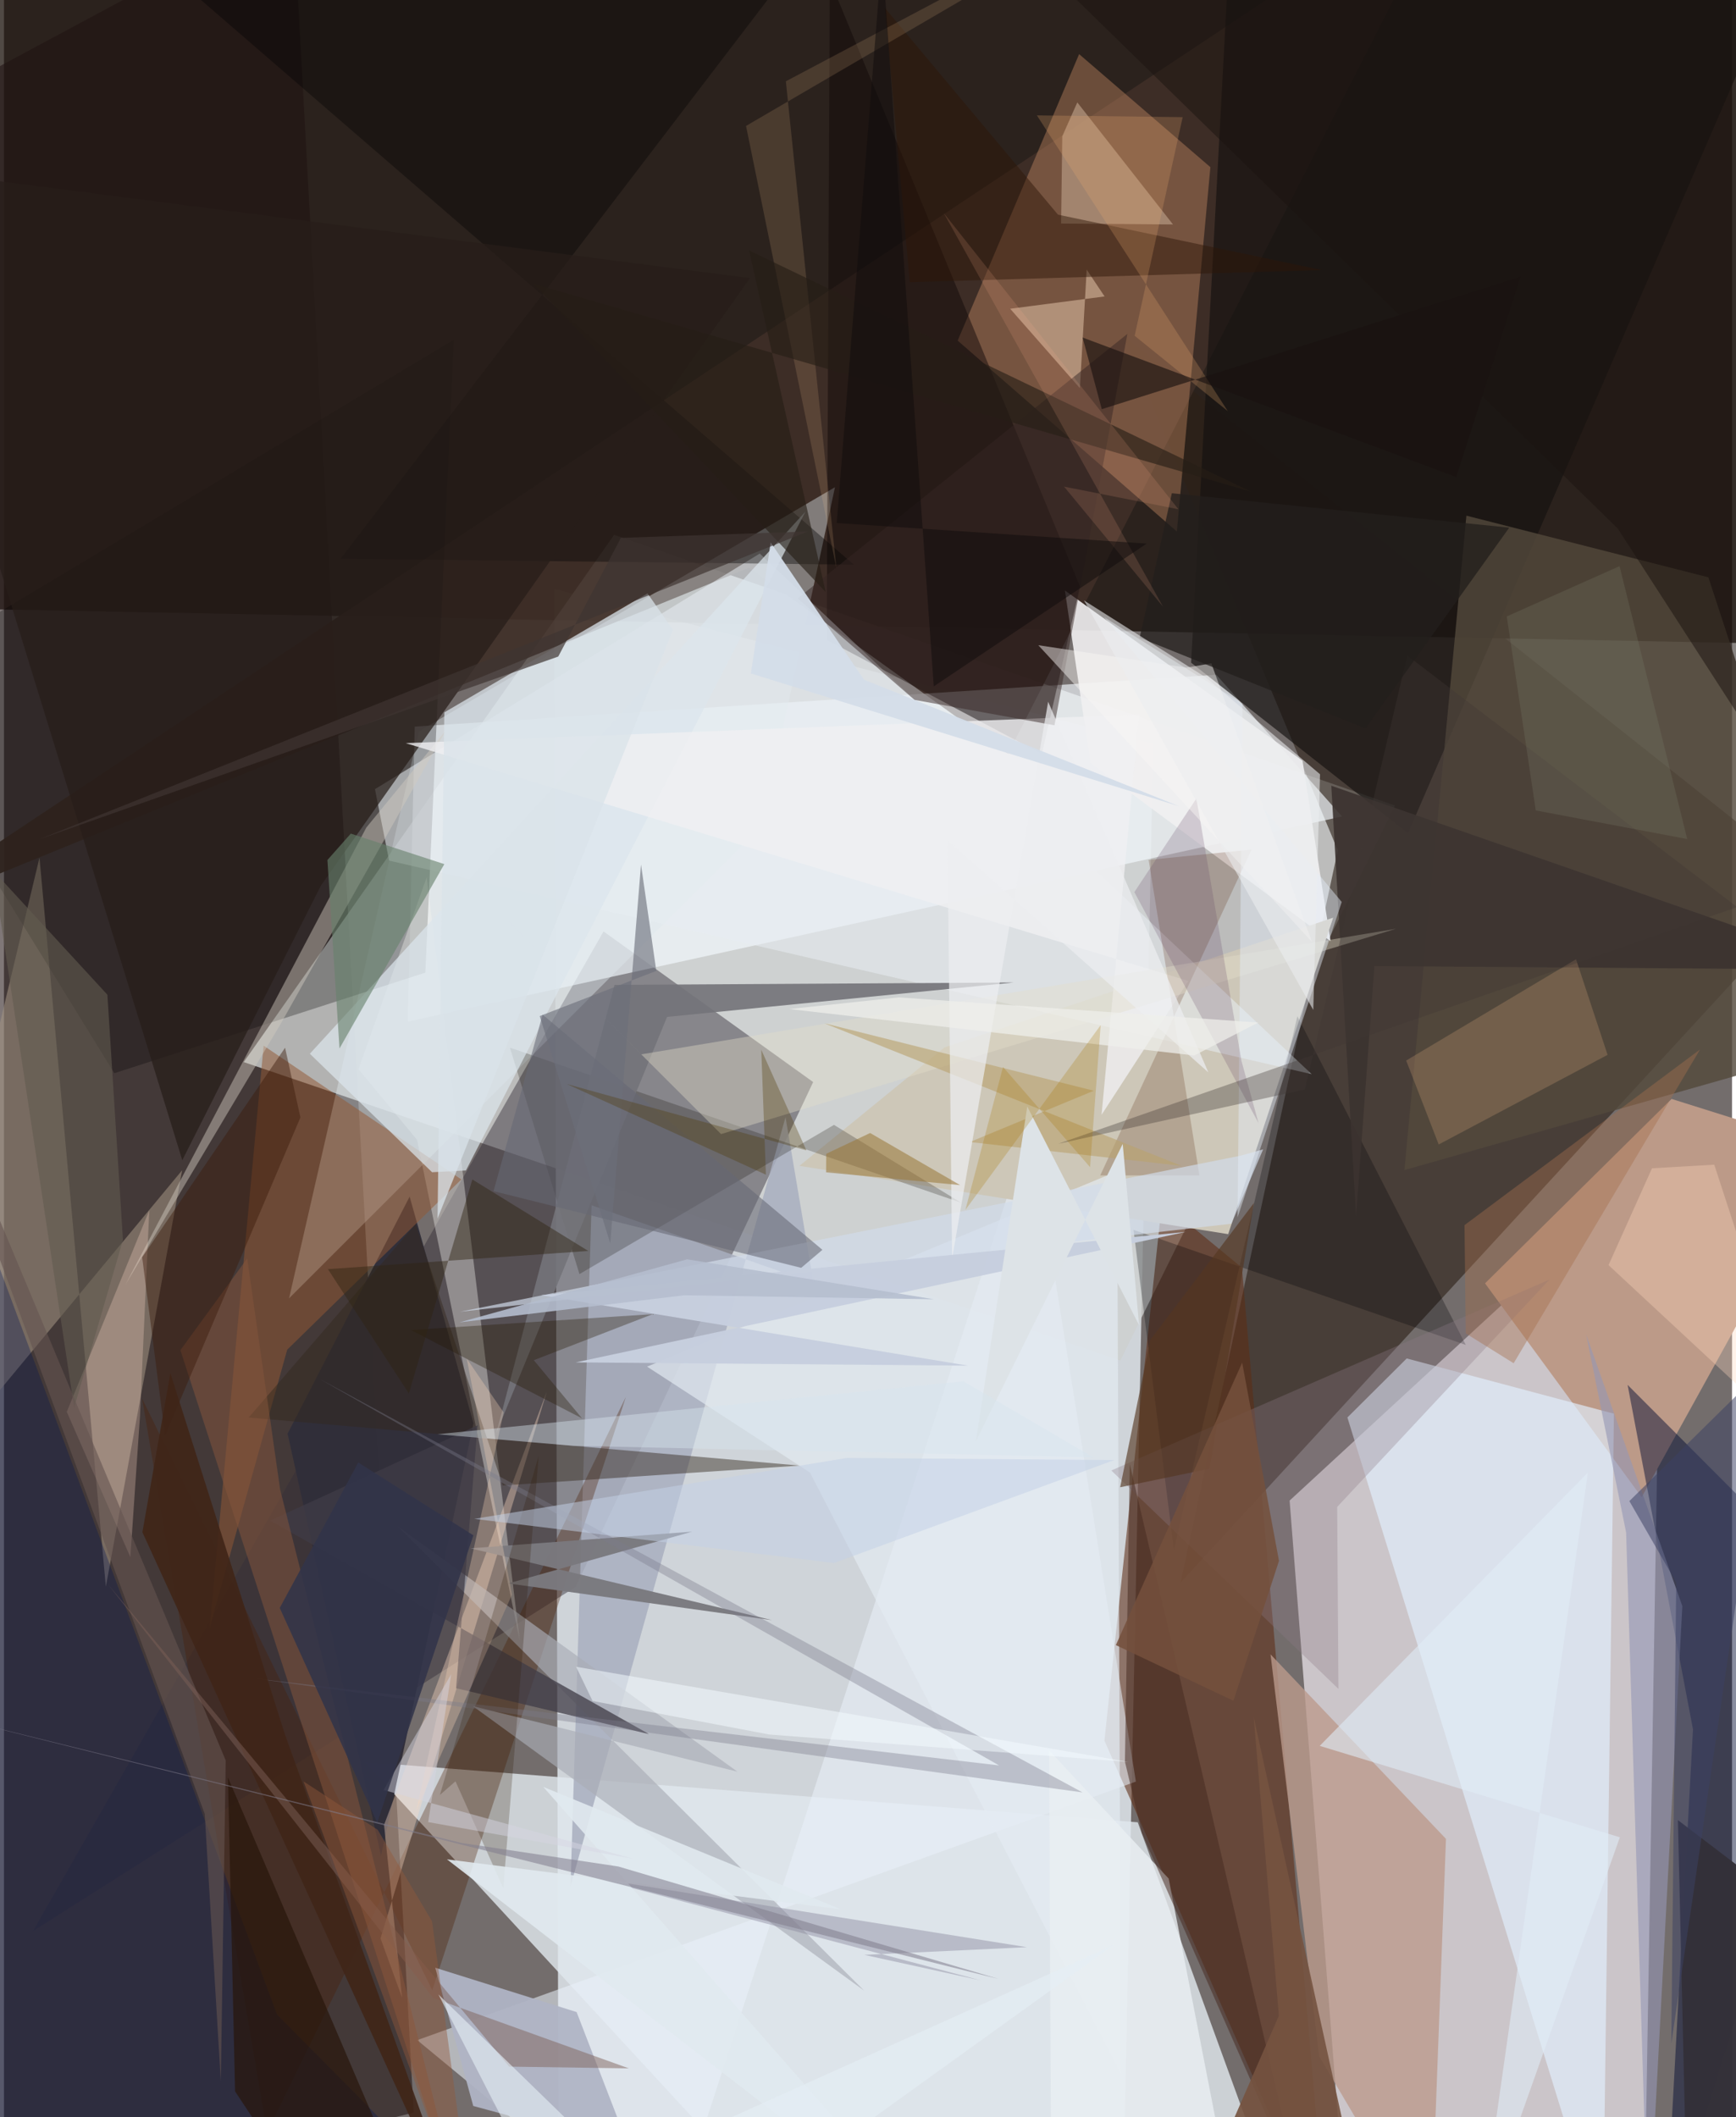 <svg xmlns="http://www.w3.org/2000/svg" width="228" height="278" viewBox="0 0 836 1024"><path fill="#736d6c" d="M0 0h836v1024H0z"/><path fill="#d0d5da" fill-opacity=".984" d="M268.296 1054.25l272.804 27.155 14.874-721.623-289.763-75.002z"/><path fill="#110700" fill-opacity=".733" d="M-24.95 294.338L-62-34.132l960-5.175v351.419z"/><path fill="#f1ebf1" fill-opacity=".702" d="M621.963 725.778l180.284-166.243L793.414 1086H650.193z"/><path fill="#201312" fill-opacity=".573" d="M198.218 1021.786L-62 1086V64.24L139.87-44.212z"/><path fill="#cdcfce" fill-opacity=".804" d="M116.002 513.696l424.071 144.301 132.907-268.41-377.8-130.923z"/><path fill="#2c2117" fill-opacity=".612" d="M645.278 411.257L541.68 162.503l336.623 266.813-309.032 336.033z"/><path fill="#362f3a" fill-opacity=".459" d="M290.057 450.507L14.091 933.962l262.528-166.476 114.845-244.138z"/><path fill="#e0e7ed" fill-opacity=".812" d="M548.483 881.38l-374.047-29.186L353.9 1046.733l259.503 12.91z"/><path fill="#3f2f27" fill-opacity=".91" d="M703.88-62L485.683 364.64l-125.328-90.023L-62 446.972z"/><path fill="#f4faff" fill-opacity=".651" d="M586.489 326.364l-387.77 25.058-3.328 142.676 451.945-99.188z"/><path fill="#bc9a88" d="M792.268 724.127l92.823-167.985-78.355-24.633-90.24 89.203z"/><path fill="#e09d6f" fill-opacity=".353" d="M567.407 257.076l16.23-176.224-63.503-54.677-58.747 138.568z"/><path fill="#5d2d15" fill-opacity=".569" d="M532.37 841.89l27.874-260.602 38.628 31.837L640.311 1086z"/><path fill="#f0eff0" fill-opacity=".906" d="M641.79 455.244l-13.57-87.308-114.964-82.347 12.342 83.486z"/><path fill="#dee8ec" fill-opacity=".424" d="M366.57 399.466L137.925 627.961l62.745-274.2 201.353-118.114z"/><path fill="#a39583" fill-opacity=".553" d="M17.19 414.81l32.104 352.623 36.902-201.422-147.777 178.21z"/><path fill="#e3f1ff" fill-opacity=".643" d="M678.625 657.026l-28.707 28.558L773.52 1086l5.33-402.247z"/><path fill="#000931" fill-opacity=".467" d="M817.105 836.426l-31.64-166.62L898 782.666 803.608 1086z"/><path fill="#030100" fill-opacity=".275" d="M53.389 519.072l150.463-48.644 13.756-306.062L-62 331.871z"/><path fill="#e9f1fa" fill-opacity=".553" d="M547.593 861.69l-50.988-317.35L320.062 1086l-120.12-99.255z"/><path fill="#151210" fill-opacity=".659" d="M594.877-62l-20.559 382.522 104.912 82.49L880.767-62z"/><path fill="#100708" fill-opacity=".471" d="M520.547 283.672L399.526-9.764l-1.503 319.207 104.078 55.3z"/><path fill="#cdc7b8" d="M592.246 596.917l-207.427-33.03 70.19-57.287 188.024-62.733z"/><path fill="#bb9a8c" fill-opacity=".784" d="M612.735 800.16l23.529 194.382 53.95 91.458 7.394-196.606z"/><path fill="#302e39" fill-opacity=".98" d="M227.157 688.424l-44.751 209.248-45.2-204.269 59.051-114.641z"/><path fill="#a9afbf" fill-opacity=".859" d="M284.277 582.96l-10.192 329.45 104.01-372.084 13.569 80.26z"/><path fill="#53493b" fill-opacity=".812" d="M707.49 249.407l117.063 29.826L898 503.238 677.472 565.95z"/><path fill="#4a1c00" fill-opacity=".329" d="M127.265 1031.498l173.596-355.85-93.654 286.948L66.827 676.43z"/><path fill="#f4f5ef" fill-opacity=".373" d="M171.498 517.108l28.36 34.19 49.684 242.25-45.026-369.245z"/><path fill="#e8edf3" fill-opacity=".549" d="M365.64 267.735L179.476 381.686l6.85 34.55L632.66 519.551z"/><path fill="#130d07" fill-opacity=".235" d="M278.412 616.237l123.122-72.172 61.498 37.64-218.247-74.996z"/><path fill="#925935" fill-opacity=".522" d="M125.611 505.747L99.48 787.464l37.554-134.68 84.236-82.334z"/><path fill="#030405" fill-opacity=".38" d="M23.614-62l387.543 335.116-248.29-2.879L372.062-3.551z"/><path fill="#fddac2" fill-opacity=".376" d="M182.174 937.508l10.428 28.68-8.725-83.537 78.768-209.67z"/><path fill="#737379" fill-opacity=".91" d="M238.173 693.141l82.618-201.295 167.644-16.645-193.073 1.146z"/><path fill="#d2cbc0" fill-opacity=".455" d="M133.693 495.506l79.973-142.081-38.353 46.817L58.793 621.29z"/><path fill="#32281d" fill-opacity=".459" d="M241.303 718.458l143.616-9.608-266.535-23.245 80.787-93.595z"/><path fill="#001551" fill-opacity=".314" d="M-10.16 591.679L-62 1045.419l262.214-2.226-68.108-68.827z"/><path fill="#e4ecf3" fill-opacity=".671" d="M389.93 712.214l-78.8-51.22 227.373-94.473 1.893 436.725z"/><path fill="#dce6ec" fill-opacity=".71" d="M223.48 566.112l-16.37.852-59.125-57.302 239.767-262.22z"/><path fill="#000004" fill-opacity=".275" d="M546.44 594.844l160.744 55.636-81.474-158.96L566 749.61z"/><path fill="#b99c86" fill-opacity=".667" d="M511.98 65.914l-.566 42.213 54.133.436-46.291-59.032z"/><path fill="#ffd8c7" fill-opacity=".282" d="M65.795 685.034l4.505-99.605-39.906 97.424L61.15 753.14z"/><path fill="#b0b4c5" fill-opacity=".945" d="M302.493 1039.066l-75.46-20.483-18.4-66.861 68.397 21.442z"/><path fill="#271e19" fill-opacity=".725" d="M86.27 561.165l67.05-132.797 207.544-293.875L-62 79.915z"/><path fill="#aaacb6" fill-opacity=".655" d="M416.122 962.79L226.846 825.205l127.973 31.681-164.39-118.672z"/><path fill="#eff0f2" fill-opacity=".792" d="M194.337 359.428l354.843-13.88-18.19 193.647 41.993-64.725z"/><path fill="#531d03" fill-opacity=".208" d="M530.34 568.515l73.2-157.595-49.79 4.963 24.59 152.624z"/><path fill="#8e7988" fill-opacity=".322" d="M747.619 618.922L535.7 711.218l109.887 105.636-.618-88.004z"/><path fill="#eaeff2" fill-opacity=".8" d="M506.614 1065.627L598.002 1086l-34.547-177.398-57.836-62z"/><path fill="#ecceb2" fill-opacity=".498" d="M523.795 130.411l-3.288 57.324-33.727-38.403 45.676-5.949z"/><path fill="#472a21" fill-opacity=".529" d="M550.498 886.68l76.885 174.537-82.752-353.059-2.337 143.88z"/><path fill="#3c3330" fill-opacity=".91" d="M642.126 380.032l11.982 208.457 8.885-121.23L898 469.018z"/><path fill="#9597b4" fill-opacity=".604" d="M811.953 776.814L795.474 1086l-10.717-344.779-19.36-95.871z"/><path fill="#88859b" fill-opacity=".424" d="M416.216 945.502l78.706-3.714-208.921-33.335 186.733 49.438z"/><path fill="#7a797e" fill-opacity=".965" d="M371.51 783.592l-127.58-17.736 88.971-25.052-107.209 8.065z"/><path fill="#f8be8a" fill-opacity=".208" d="M678.352 512.946l82.175-48.975 15.263 46.218-81.693 43.35z"/><path fill="#d1dceb" fill-opacity=".682" d="M598.658 558.871l-378.152 75.6 373.292-42.594 15.362-35.986z"/><path fill="#2e1708" fill-opacity=".471" d="M426.175 3.854L509.9 103.82l127.673 26.798-199.377 5.874z"/><path fill="#3f3b46" fill-opacity=".745" d="M128.79 735.466l100.359-46.1L218.72 816.52l93.314 22.188z"/><path fill="#333038" fill-opacity=".98" d="M809.814 880.341L898 947.468l-41.007 132.969-43.575-46.304z"/><path fill="#e4dfcb" fill-opacity=".392" d="M346.91 548.52L191.704 393.437l116.625 116.51 365.042-60.712z"/><path fill="#84553c" fill-opacity=".525" d="M224.99 1083.493l-91.384-363.069-15.934-111.77-32.322 44.368z"/><path fill="#372624" fill-opacity=".486" d="M508.212 350.803l35.275-189.316L383.935 289.46l56.571 49.052z"/><path fill="#e5eef8" fill-opacity=".451" d="M647.184 436.25l-50.387 152.516 2.365-248.443-66.827-41.764z"/><path fill="#271509" fill-opacity=".678" d="M186.98 1043.527l-78.627-183.865 3.45 151.855 49.42 74.483z"/><path fill="#676874" fill-opacity=".569" d="M385.672 613.209l-148.831-37.087 23.74-85.374 135.361 113.75z"/><path fill="#f4c08f" fill-opacity=".157" d="M569.643-62L358.992 60.907l43.712 213.849-24.441-235.438z"/><path fill="#dae3ea" fill-opacity=".749" d="M213.041 344.546l98.31-57.544 12.277 17.625L209.755 589.41z"/><path fill="#221800" fill-opacity=".329" d="M279.648 686l-82.781-42.697 117.01-7.712-57.55 22.284z"/><path fill="#b9a26f" fill-opacity=".616" d="M527.254 527.544L396.857 494.92l172.846 68.976-102.445-11.537z"/><path fill="#fddabb" fill-opacity=".306" d="M223.888 657.128l17.847 26.014-42.231 192.346 46.285-104.261z"/><path fill="#67826c" fill-opacity=".612" d="M162.32 507.112l-5.836-91.15 11.31-12.773 45.24 14.76z"/><path fill="#ffdac0" fill-opacity=".337" d="M776.244 611.894l96.176 89.395-45.024-137.975-30.114 1.74z"/><path fill="#625b4f" fill-opacity=".608" d="M33.944 680.864l-39.2-259.835 55.299 60.093 7.526 118.651z"/><path fill="#6c6f7a" fill-opacity=".624" d="M315.579 469.576l-56.393 21.871 34.127 109.927 14.873-183.232z"/><path fill="#624561" fill-opacity=".216" d="M598.664 513.061l8.254 30.132-60.072-111.71 30.034-45.292z"/><path fill="#302412" fill-opacity=".455" d="M156.724 613.836l39.152 60.15 30.72-103.512 56.08 34.569z"/><path fill="#261e15" fill-opacity=".62" d="M360.469 121.123l37.048 165.204-141.272-149.076 346.988 100.544z"/><path fill="#edeef1" fill-opacity=".714" d="M505.15 339.396l77.511 179.296-126.224-112.449 2.249 202.504z"/><path fill="#c7cfde" fill-opacity=".976" d="M259.922 626.432l206.485 34.087-189.759-1.59 295.023-63.086z"/><path fill="#997637" fill-opacity=".549" d="M419.031 547.995l43.54 25.202-64.84-6.176.056-8.976z"/><path fill="#7c7a8c" fill-opacity=".376" d="M521.791 866.934l-402.455-55.365 362.065 42.298-328.755-186.953z"/><path fill="#e1ecf7" fill-opacity=".584" d="M636.528 844.418l129.754-132.232-52.059 366.565 67.507-190.114z"/><path fill="#3a1b0a" fill-opacity=".439" d="M136 506.756l7.42 33.707-65.493 153.912-11.064-86.28z"/><path fill="#2f1900" fill-opacity=".231" d="M258.671 704.192l-47.758 163.943 7.521-6.584 23.124 51.683z"/><path fill="#a36f4e" fill-opacity=".416" d="M820.524 507.585l-90.173 151.77-23.183-14.425-.592-52.376z"/><path fill="#c2d1e5" fill-opacity=".514" d="M407.765 705.162l129.427 1.002-135.663 49.82-174.012-21.368z"/><path fill="#dde3e7" d="M470.147 697.267l71.082-143.98 7.92 87.627-54.102-105.723z"/><path fill="#e1e9ef" fill-opacity=".894" d="M260.903 864.244l143.938 59.232-190.518-24.177L455.7 1086z"/><path fill="#1c1411" fill-opacity=".522" d="M470.76-47.18l309.951 302.8L898 437.25V-26.34z"/><path fill="#4d3603" fill-opacity=".318" d="M366.357 507.707l21.847 48.692-115.919-32.088 96.323 43.854z"/><path fill="#543621" fill-opacity=".631" d="M604.684 581.854l-50.137 66.238-14.556 71.237 43.25-8.954z"/><path fill="#ebab72" fill-opacity=".235" d="M547.004 162.41l45.04 36.432L499.707 55.81l70.52.85z"/><path fill="#d8e6ee" fill-opacity=".424" d="M275.396 699.283l251.637 5.582-62.867-36.8-254.569 25.63z"/><path fill="#f9f6f5" fill-opacity=".463" d="M572.103 322.9l12-2.057 48.6 134.627L500.38 312.065z"/><path fill="#d5d6e4" fill-opacity=".463" d="M216.373 809.758l-32.71 56.016 120.994 33.288-99.432-17.778z"/><path fill="#403834" fill-opacity=".349" d="M838.497 438.727L510.008 553.225l119.306-26.279 49.561-209.891z"/><path fill="#655450" fill-opacity=".6" d="M104.912 1006.591l2.37-155.116L-62 446.873 97.122 877.3z"/><path fill="#3f2518" fill-opacity=".902" d="M135.91 838.805l-55.402-174.71-13.533 76.999L224.758 1086z"/><path fill="#7e6157" fill-opacity=".482" d="M207.77 966.429l94.546 33.972-57.907-.843L50.437 766.413z"/><path fill="#f4fafe" fill-opacity=".518" d="M276.806 806.165l267.057 46.009-173.624-13.248-85.482-16.223z"/><path fill="#935a3b" fill-opacity=".431" d="M207.09 929.25L228.05 1086l-83.124-224.376 35.875 23.385z"/><path fill="#3b4264" fill-opacity=".525" d="M786.33 726.02l22.658 39.378-2.384 223.025 48.476-330.135z"/><path fill="#231f1c" fill-opacity=".761" d="M658.67 352.321l69.545-97.114-163.227-16.65-15.573 69.896z"/><path fill="#755340" fill-opacity=".906" d="M604.607 830.604l12.16 144.343-25.678 58.777L660.79 1086z"/><path fill="#fdaf8d" fill-opacity=".153" d="M568.162 246.315L454.63 103.03l106.1 190.425-47.867-58.088z"/><path fill="#7c7e6a" fill-opacity=".255" d="M781.576 273.833l32.74 131.978-73.267-13.835-14.03-93.833z"/><path fill="#74503c" fill-opacity=".851" d="M537.905 795.683l61.11-136.637 17.813 95.887-22.044 67.67z"/><path fill="#efefeb" fill-opacity=".741" d="M606.737 494.569l-30.885 15.929-195.93-22.458 52.979-5.643z"/><path fill="#323449" fill-opacity=".875" d="M133.416 777.708l47.15 103.822 46.53-138.945-55.695-35.22z"/><path fill="#d3dde8" fill-opacity=".945" d="M568.323 389.896L416.052 328.73l-45.138-66.383-9.57 63.383z"/><path fill="#807e8d" fill-opacity=".553" d="M-62 821.343l543.232 135.812-184.034-54.4-75.916-11.398z"/><path fill="#3f3531" fill-opacity=".694" d="M298.473 260.14l-30.319 57.41L17.25 405.86l371.678-148.794z"/><path fill="#a67404" fill-opacity=".243" d="M483.31 516.052l42.128 48.468 5.12-68.684-65.45 89.363z"/><path fill="#b5bece" fill-opacity=".886" d="M329.103 626.477l-108.78 13.112 110.202-30.505 119.392 19.329z"/><path fill="#ecedef" fill-opacity=".576" d="M581.433 327.653l55.246 46.827-3.273 113.989-110.904-198.047z"/><path fill="#100c0d" fill-opacity=".522" d="M449.813 331.974l103.02-69.057-149.96-9.948L424.83-22.66z"/><path fill="#e4eef5" fill-opacity=".612" d="M334.913 1086l201.984-145.327-275.331 124.11-51.378-100.133z"/><path fill="#1a1210" fill-opacity=".635" d="M531.091 197.907l-9.264-34.646 180.762 67.491 31.072-96.877z"/></svg>